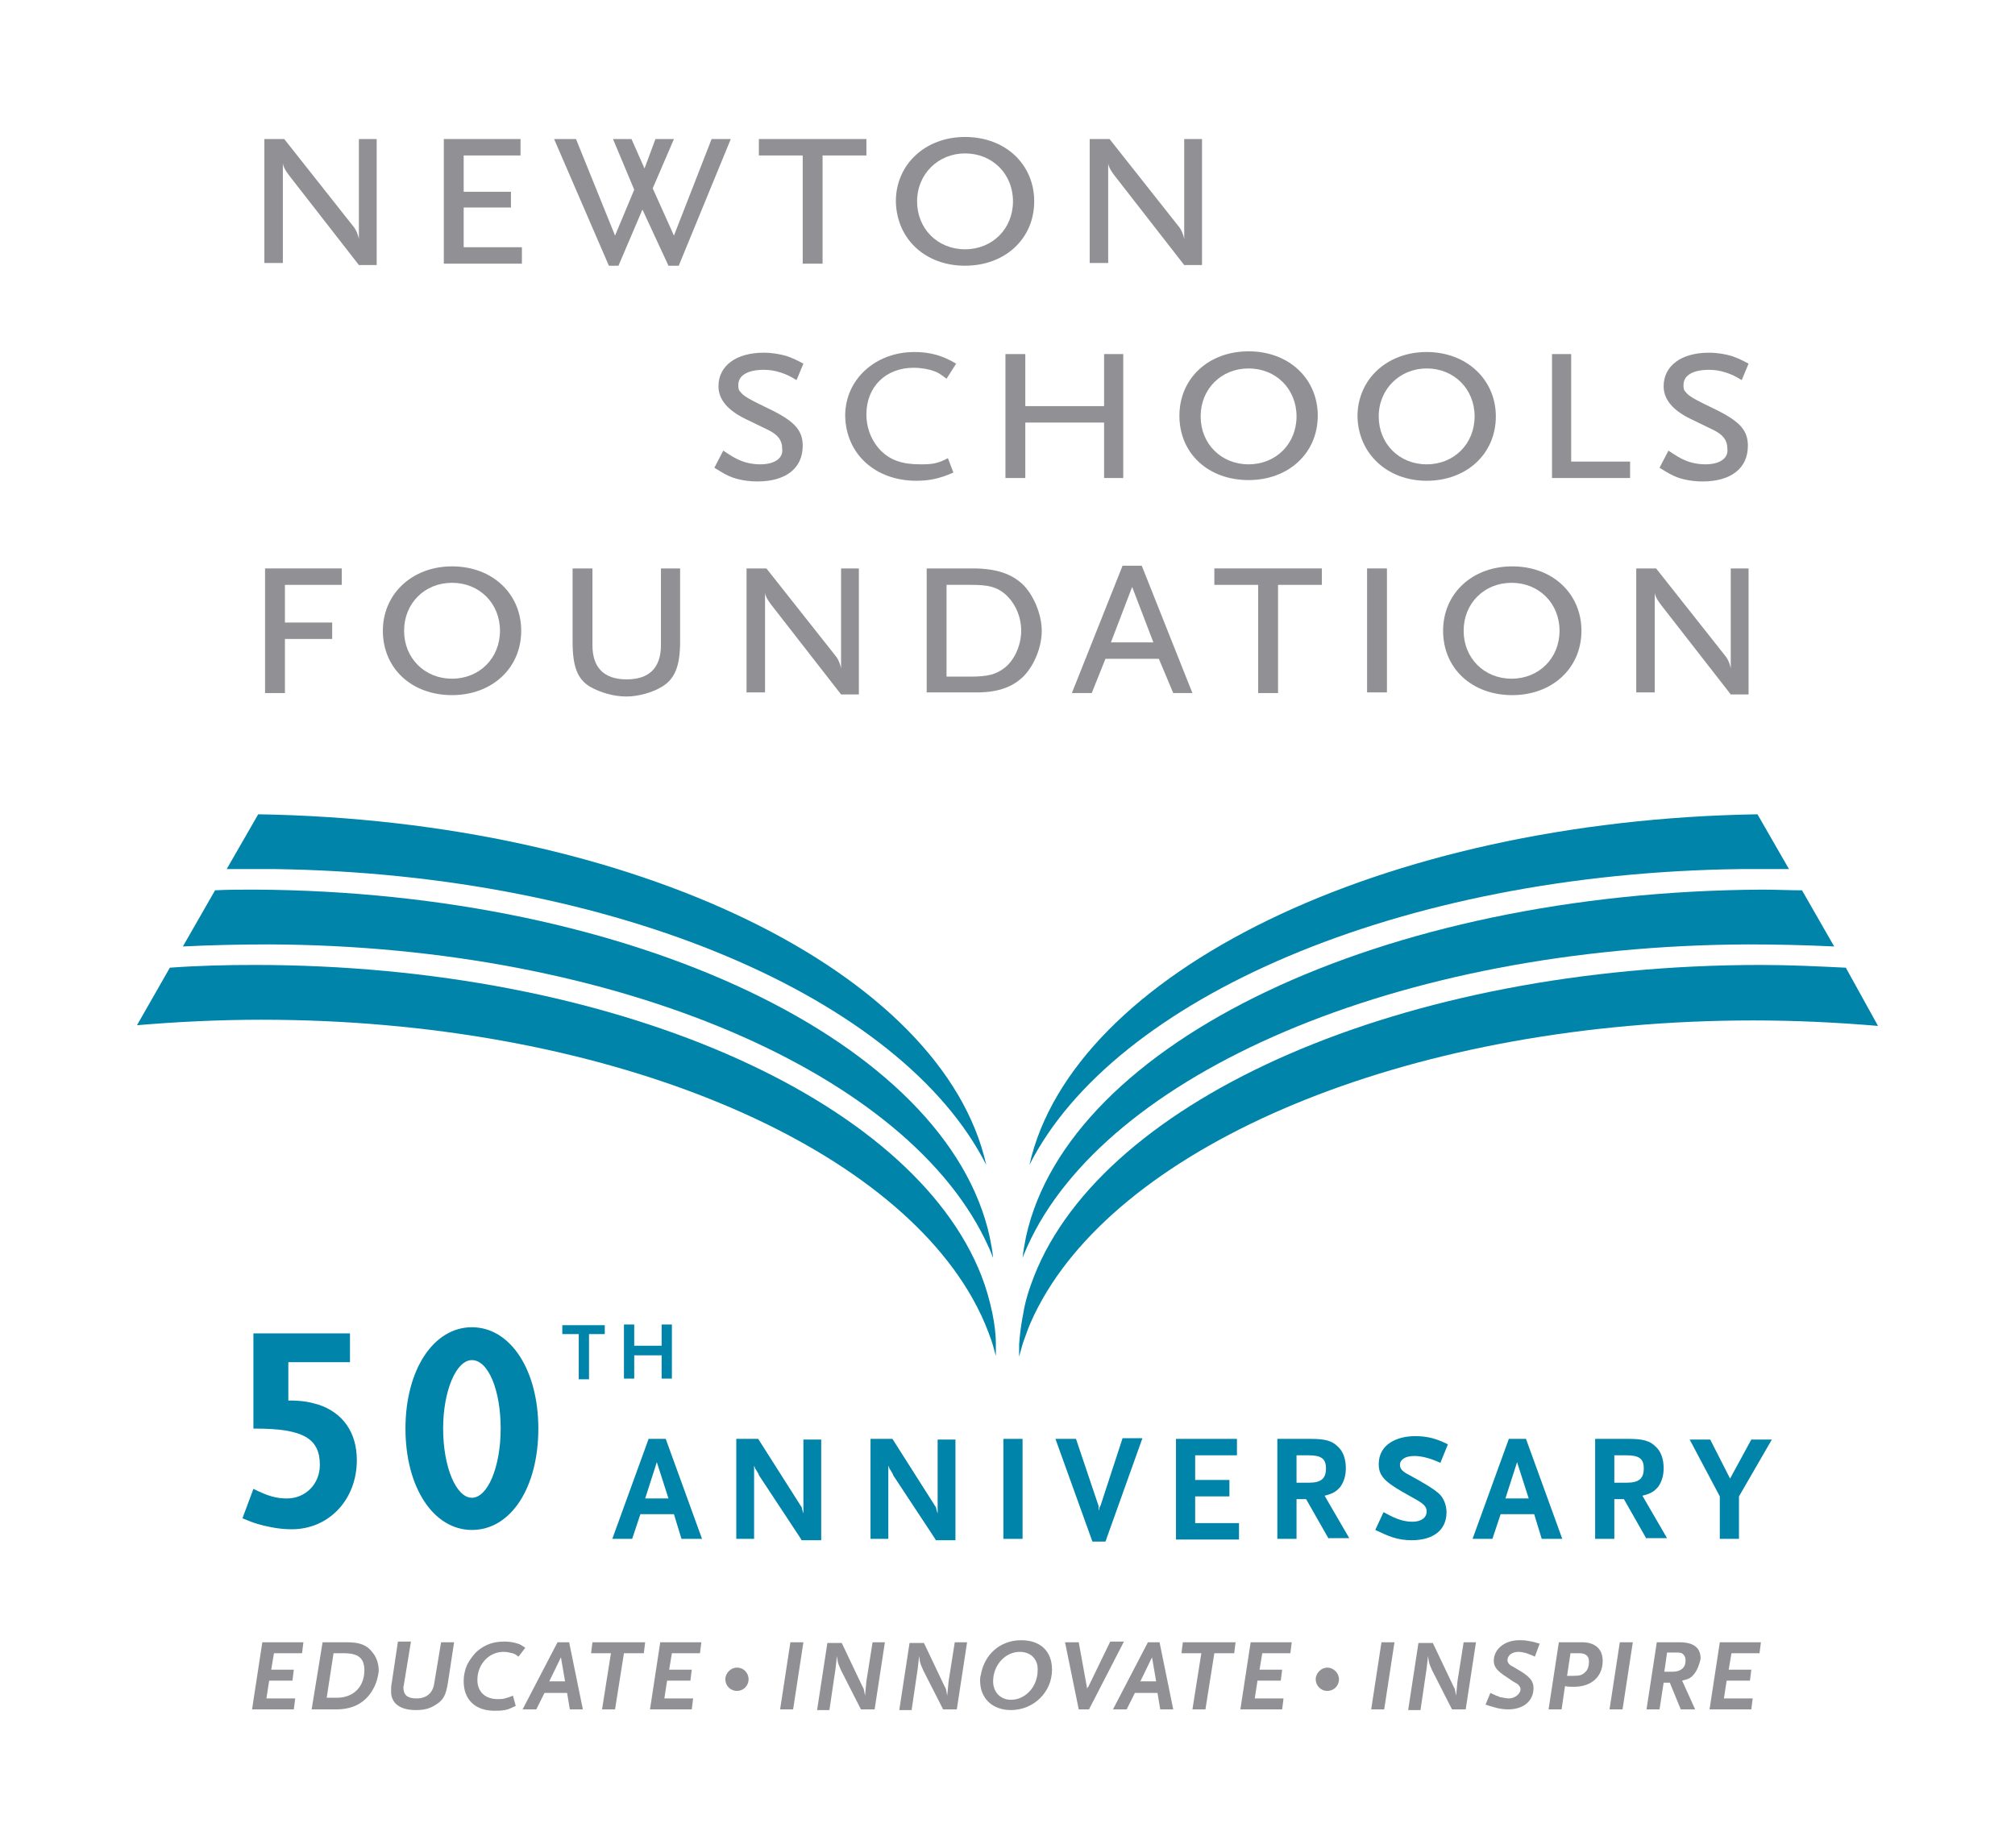 <?xml version="1.0" encoding="UTF-8" standalone="no"?>
<!-- Generator: Adobe Illustrator 16.0.0, SVG Export Plug-In . SVG Version: 6.00 Build 0)  -->

<svg
   xmlns:dc="http://purl.org/dc/elements/1.1/"
   xmlns:cc="http://creativecommons.org/ns#"
   xmlns:rdf="http://www.w3.org/1999/02/22-rdf-syntax-ns#"
   xmlns:svg="http://www.w3.org/2000/svg"
   xmlns="http://www.w3.org/2000/svg"
   xmlns:sodipodi="http://sodipodi.sourceforge.net/DTD/sodipodi-0.dtd"
   xmlns:inkscape="http://www.inkscape.org/namespaces/inkscape"
   version="1.1"
   id="Layer_1"
   x="0px"
   y="0px"
   width="294.2"
   height="269.8"
   viewBox="0 0 294.2 269.8"
   xml:space="preserve"
   inkscape:version="0.91 r13725"
   sodipodi:docname="nsf.svg"><defs
     id="defs169" /><sodipodi:namedview
     pagecolor="#ffffff"
     bordercolor="#666666"
     borderopacity="1"
     objecttolerance="10"
     gridtolerance="10"
     guidetolerance="10"
     inkscape:pageopacity="0"
     inkscape:pageshadow="2"
     inkscape:window-width="1920"
     inkscape:window-height="1027"
     id="namedview167"
     showgrid="false"
     fit-margin-top="20"
     fit-margin-left="20"
     fit-margin-right="20"
     fit-margin-bottom="20"
     inkscape:zoom="0.5959596"
     inkscape:cx="-2.391518"
     inkscape:cy="117.80398"
     inkscape:window-x="0"
     inkscape:window-y="0"
     inkscape:window-maximized="1"
     inkscape:current-layer="Layer_1" /><style
     type="text/css"
     id="style3"><![CDATA[
	.st0{fill:#919195;}
	.st1{fill:none;}
	.st2{fill:#0084A9;}
]]></style><g
     id="g5"
     transform="translate(-158.9,-242.3)"><polygon
       class="st1"
       points="327.3,336.1 324.2,327.9 321.1,336.1 "
       id="polygon7"
       style="fill:none" /><path
       class="st1"
       d="m 341.2,310.1 c 4,0 7,-3 7,-7 0,-4 -3,-7 -7,-7 -4,0 -7,3 -7,7 0,4 3,7 7,7 z"
       id="path9"
       inkscape:connector-curvature="0"
       style="fill:none" /><path
       class="st1"
       d="m 379.6,341.4 c 4,0 7,-3 7,-7 0,-4 -3,-7 -7,-7 -4,0 -7,3 -7,7 0,4 3,7 7,7 z"
       id="path11"
       inkscape:connector-curvature="0"
       style="fill:none" /><path
       class="st1"
       d="m 299.8,278.7 c 4,0 7,-3 7,-7 0,-4 -3,-7 -7,-7 -4,0 -7,3 -7,7 0,4 3.1,7 7,7 z"
       id="path13"
       inkscape:connector-curvature="0"
       style="fill:none" /><path
       class="st1"
       d="m 367.2,310.1 c 4,0 7,-3 7,-7 0,-4 -3,-7 -7,-7 -4,0 -7,3 -7,7 0,4 3.1,7 7,7 z"
       id="path15"
       inkscape:connector-curvature="0"
       style="fill:none" /><path
       class="st1"
       d="m 224.9,341.4 c 4,0 7,-3 7,-7 0,-4 -3,-7 -7,-7 -4,0 -7,3 -7,7 0,4 3,7 7,7 z"
       id="path17"
       inkscape:connector-curvature="0"
       style="fill:none" /><path
       class="st1"
       d="m 308,334.4 c 0,-2.1 -0.9,-4.1 -2.4,-5.4 -1.1,-0.9 -2.3,-1.3 -4.9,-1.3 l -3.6,0 0,13.4 3.3,0 c 2.6,0 3.9,-0.3 5.1,-1.3 1.5,-1.2 2.5,-3.4 2.5,-5.4 z"
       id="path19"
       inkscape:connector-curvature="0"
       style="fill:none" /><path
       class="st2"
       d="m 309.2,412.4 c 12.3,-24.3 54,-42.6 103.9,-43.2 2.3,0 4.7,0 7,0 l -4.6,-8 c -55,0.9 -100,23.2 -106.3,51.2 z"
       id="path21"
       inkscape:connector-curvature="0"
       style="fill:#0084a9" /><path
       class="st2"
       d="m 308.7,422.9 c -0.2,1 -0.4,2.1 -0.5,3.1 0.2,-0.6 0.5,-1.2 0.7,-1.7 11.3,-25.1 54,-43.9 105.2,-44.1 4.2,0 8.4,0.1 12.6,0.3 l -4.7,-8.2 c -1.9,0 -3.9,-0.1 -5.8,-0.1 -55.7,0.3 -101.3,22.4 -107.5,50.7 z"
       id="path23"
       inkscape:connector-curvature="0"
       style="fill:#0084a9" /><path
       class="st2"
       d="m 428.4,383.6 c -4.1,-0.2 -8.2,-0.4 -12.4,-0.4 -52.3,0 -95.9,19.5 -106.1,45.4 -0.7,1.8 -1.3,3.6 -1.6,5.5 -0.3,1.5 -0.5,3 -0.6,4.5 0,0.5 0,1 0,1.6 0,0.1 0,0.1 0,0.2 0.1,-0.4 0.2,-0.7 0.3,-1.1 0.2,-0.8 0.5,-1.6 0.8,-2.4 0.6,-1.7 1.4,-3.3 2.3,-4.9 13.3,-23.5 54.7,-40.7 103.8,-40.7 6.2,0 12.3,0.3 18.2,0.8 l -4.7,-8.5 z"
       id="path25"
       inkscape:connector-curvature="0"
       style="fill:#0084a9" /><path
       class="st2"
       d="m 199,369.2 c 49.9,0.7 91.6,18.9 103.9,43.2 -6.3,-28.1 -51.3,-50.3 -106.3,-51.2 l -4.6,8 c 2.3,0 4.6,0 7,0 z"
       id="path27"
       inkscape:connector-curvature="0"
       style="fill:#0084a9" /><path
       class="st2"
       d="m 303.2,424.3 c 0.3,0.6 0.5,1.2 0.7,1.7 -0.1,-1.1 -0.3,-2.1 -0.5,-3.1 -6.2,-28.3 -51.8,-50.4 -107.3,-50.7 -2,0 -3.9,0 -5.8,0.1 l -4.7,8.2 c 4.1,-0.2 8.3,-0.3 12.6,-0.3 51,0.2 93.7,19 105,44.1 z"
       id="path29"
       inkscape:connector-curvature="0"
       style="fill:#0084a9" /><path
       class="st2"
       d="m 303.8,434.1 c -0.4,-1.9 -0.9,-3.7 -1.6,-5.5 -10.1,-25.9 -53.8,-45.4 -106.1,-45.4 -4.2,0 -8.3,0.1 -12.4,0.4 l -4.8,8.4 c 5.9,-0.5 12,-0.8 18.2,-0.8 49.1,0 90.6,17.2 103.8,40.7 0.9,1.6 1.7,3.3 2.3,4.9 0.3,0.8 0.6,1.6 0.8,2.4 0.1,0.4 0.2,0.7 0.3,1.1 0,-0.1 0,-0.1 0,-0.2 0,-0.5 0,-1 0,-1.6 0,-1.4 -0.2,-2.9 -0.5,-4.4 z"
       id="path31"
       inkscape:connector-curvature="0"
       style="fill:#0084a9" /><path
       class="st0"
       d="m 308.4,341 c 1.6,-1.7 2.6,-4.3 2.6,-6.6 0,-2.3 -1.1,-5 -2.6,-6.6 -1.7,-1.7 -4,-2.5 -7.5,-2.5 l -6.7,0 0,18.1 6.7,0 c 3.5,0.1 5.8,-0.7 7.5,-2.4 z m -11.3,0.1 0,-13.4 3.6,0 c 2.5,0 3.7,0.3 4.9,1.3 1.5,1.3 2.4,3.3 2.4,5.4 0,2 -0.9,4.2 -2.4,5.4 -1.3,1 -2.5,1.3 -5.1,1.3 l -3.4,0 z"
       id="path33"
       inkscape:connector-curvature="0"
       style="fill:#919195" /><path
       class="st0"
       d="m 369.6,334.4 c 0,5.5 4.2,9.4 10.1,9.4 5.8,0 10.1,-3.9 10.1,-9.4 0,-5.4 -4.2,-9.4 -10.1,-9.4 -5.9,0 -10.1,4 -10.1,9.4 z m 10,-7 c 4,0 7,3 7,7 0,4 -3,7 -7,7 -4,0 -7,-3 -7,-7 0,-4 3,-7 7,-7 z"
       id="path35"
       inkscape:connector-curvature="0"
       style="fill:#919195" /><polygon
       class="st0"
       points="351.9,325.3 336.2,325.3 336.2,327.7 342.6,327.7 342.6,343.5 345.5,343.5 345.5,327.7 351.9,327.7 "
       id="polygon37"
       style="fill:#919195" /><polygon
       class="st0"
       points="208.8,325.3 197.6,325.3 197.6,343.5 200.5,343.5 200.5,335.6 207.4,335.6 207.4,333.2 200.5,333.2 200.5,327.7 208.8,327.7 "
       id="polygon39"
       style="fill:#919195" /><path
       class="st0"
       d="m 315.4,343.5 2.9,0 2,-5 7.8,0 2.1,5 2.8,0 -7.4,-18.6 -2.8,0 -7.4,18.6 z m 11.9,-7.4 -6.2,0 3.1,-8.1 3.1,8.1 z"
       id="path41"
       inkscape:connector-curvature="0"
       style="fill:#919195" /><path
       class="st0"
       d="m 400.5,328.9 c 0.1,0.5 0.3,0.9 0.9,1.7 l 10.2,13.1 2.6,0 0,-18.4 -2.6,0 0,14.6 c -0.1,-0.6 -0.4,-1.3 -0.7,-1.7 l -10.2,-12.9 -2.9,0 0,18.1 2.7,0 0,-14.5 z"
       id="path43"
       inkscape:connector-curvature="0"
       style="fill:#919195" /><path
       class="st0"
       d="m 242.5,325.3 0,10.7 c 0,3.6 0.7,5.5 2.6,6.6 1.4,0.8 3.4,1.4 5.2,1.4 l 0.1,0 c 1.7,0 3.8,-0.6 5.1,-1.4 1.9,-1.1 2.7,-3 2.7,-6.6 l 0,-10.7 -2.8,0 0,11.2 c 0,3.3 -1.7,5 -5,5 -3.3,0 -5,-1.7 -5,-5 l 0,-11.2 -2.9,0 z"
       id="path45"
       inkscape:connector-curvature="0"
       style="fill:#919195" /><path
       class="st0"
       d="m 270.6,328.9 c 0.1,0.5 0.3,0.9 0.9,1.7 l 10.2,13.1 2.6,0 0,-18.4 -2.6,0 0,14.6 c -0.1,-0.6 -0.4,-1.3 -0.7,-1.7 l -10.2,-12.9 -2.9,0 0,18.1 2.7,0 0,-14.5 z"
       id="path47"
       inkscape:connector-curvature="0"
       style="fill:#919195" /><path
       class="st0"
       d="m 224.9,343.8 c 5.8,0 10.1,-3.9 10.1,-9.4 0,-5.4 -4.2,-9.4 -10.1,-9.4 -5.8,0 -10.1,4 -10.1,9.4 0,5.5 4.2,9.4 10.1,9.4 z m 0,-16.4 c 4,0 7,3 7,7 0,4 -3,7 -7,7 -4,0 -7,-3 -7,-7 0,-4 3,-7 7,-7 z"
       id="path49"
       inkscape:connector-curvature="0"
       style="fill:#919195" /><rect
       x="358.5"
       y="325.3"
       class="st0"
       width="2.9"
       height="18.1"
       id="rect51"
       style="fill:#919195" /><polygon
       class="st0"
       points="396.9,309.7 388.3,309.7 388.3,294 385.5,294 385.5,312.1 396.9,312.1 "
       id="polygon53"
       style="fill:#919195" /><path
       class="st0"
       d="m 292.7,312.5 c 1.8,0 3.4,-0.3 5.4,-1.2 l -0.8,-2.1 c -1.5,0.8 -2.3,0.9 -4,0.9 -2.7,0 -4.3,-0.6 -5.7,-1.9 -1.4,-1.4 -2.2,-3.3 -2.2,-5.4 0,-4 2.8,-6.8 6.9,-6.8 1.1,0 2.2,0.2 3,0.5 0.6,0.2 1,0.5 1.8,1.1 l 1.4,-2.2 c -2,-1.2 -3.8,-1.7 -6.1,-1.7 -5.7,0 -10.1,4 -10.1,9.3 0.1,5.6 4.4,9.5 10.4,9.5 z"
       id="path55"
       inkscape:connector-curvature="0"
       style="fill:#919195" /><path
       class="st0"
       d="m 331.1,303 c 0,5.5 4.2,9.4 10.1,9.4 5.8,0 10.1,-3.9 10.1,-9.4 0,-5.4 -4.2,-9.4 -10.1,-9.4 -5.9,0 -10.1,4 -10.1,9.4 z m 10.1,-6.9 c 4,0 7,3 7,7 0,4 -3,7 -7,7 -4,0 -7,-3 -7,-7 0,-4 3,-7 7,-7 z"
       id="path57"
       inkscape:connector-curvature="0"
       style="fill:#919195" /><path
       class="st0"
       d="m 367.2,312.5 c 5.8,0 10.1,-3.9 10.1,-9.4 0,-5.4 -4.3,-9.4 -10.1,-9.4 -5.8,0 -10.1,4 -10.1,9.4 0.1,5.4 4.3,9.4 10.1,9.4 z m 0,-16.4 c 4,0 7,3 7,7 0,4 -3,7 -7,7 -4,0 -7,-3 -7,-7 0,-4 3.1,-7 7,-7 z"
       id="path59"
       inkscape:connector-curvature="0"
       style="fill:#919195" /><path
       class="st0"
       d="m 269.9,310.1 c -1,0 -2.1,-0.2 -3,-0.6 -0.7,-0.3 -1.2,-0.6 -2.4,-1.4 l -1.3,2.5 c 1.3,0.8 1.8,1.1 2.6,1.4 1.1,0.4 2.4,0.6 3.7,0.6 4.1,0 6.6,-1.9 6.6,-5.2 0,-2.2 -1.1,-3.5 -4.5,-5.2 -3.5,-1.7 -4.1,-2 -4.7,-2.8 -0.2,-0.2 -0.2,-0.6 -0.2,-0.9 0,-1.4 1.4,-2.2 3.7,-2.2 0.8,0 1.6,0.1 2.5,0.4 0.9,0.3 1.3,0.5 2.3,1.1 l 1,-2.4 c -1.1,-0.6 -1.6,-0.8 -2.4,-1.1 -1,-0.3 -2.2,-0.5 -3.4,-0.5 -4,0 -6.6,1.9 -6.6,4.9 0,1.9 1.3,3.5 4,4.8 l 3.3,1.6 c 1.4,0.7 2,1.5 2,2.7 0.2,1.4 -1.1,2.3 -3.2,2.3 z"
       id="path61"
       inkscape:connector-curvature="0"
       style="fill:#919195" /><polygon
       class="st0"
       points="322.9,312.1 322.9,294 320.1,294 320.1,301.6 308.6,301.6 308.6,294 305.7,294 305.7,312.1 308.6,312.1 308.6,304 320.1,304 320.1,312.1 "
       id="polygon63"
       style="fill:#919195" /><path
       class="st0"
       d="m 407.9,310.1 c -1,0 -2.1,-0.2 -3,-0.6 -0.7,-0.3 -1.2,-0.6 -2.4,-1.4 l -1.3,2.5 c 1.3,0.8 1.8,1.1 2.6,1.4 1.1,0.4 2.4,0.6 3.7,0.6 4.1,0 6.6,-1.9 6.6,-5.2 0,-2.2 -1.1,-3.5 -4.5,-5.2 -3.5,-1.7 -4.1,-2 -4.7,-2.8 -0.2,-0.2 -0.2,-0.6 -0.2,-0.9 0,-1.4 1.4,-2.2 3.7,-2.2 0.8,0 1.6,0.1 2.5,0.4 0.9,0.3 1.3,0.5 2.3,1.1 l 1,-2.4 c -1.1,-0.6 -1.6,-0.8 -2.4,-1.1 -1,-0.3 -2.2,-0.5 -3.4,-0.5 -4,0 -6.6,1.9 -6.6,4.9 0,1.9 1.3,3.5 4,4.8 l 3.3,1.6 c 1.4,0.7 2,1.5 2,2.7 0.2,1.4 -1.1,2.3 -3.2,2.3 z"
       id="path65"
       inkscape:connector-curvature="0"
       style="fill:#919195" /><path
       class="st0"
       d="m 200.2,266.2 c 0.1,0.5 0.3,0.9 0.9,1.7 l 10.2,13.1 2.6,0 0,-18.4 -2.6,0 0,14.6 c -0.1,-0.6 -0.4,-1.3 -0.7,-1.7 l -10.2,-12.9 -2.9,0 0,18.1 2.7,0 0,-14.5 z"
       id="path67"
       inkscape:connector-curvature="0"
       style="fill:#919195" /><path
       class="st0"
       d="m 299.8,281.1 c 5.8,0 10.1,-3.9 10.1,-9.4 0,-5.4 -4.2,-9.4 -10.1,-9.4 -5.8,0 -10.1,4 -10.1,9.4 0.1,5.5 4.3,9.4 10.1,9.4 z m 0,-16.4 c 4,0 7,3 7,7 0,4 -3,7 -7,7 -4,0 -7,-3 -7,-7 0,-4 3.1,-7 7,-7 z"
       id="path69"
       inkscape:connector-curvature="0"
       style="fill:#919195" /><polygon
       class="st0"
       points="226.6,265 234.9,265 234.9,262.6 223.7,262.6 223.7,280.8 235.1,280.8 235.1,278.4 226.6,278.4 226.6,272.6 233.5,272.6 233.5,270.3 226.6,270.3 "
       id="polygon71"
       style="fill:#919195" /><path
       class="st0"
       d="m 320.7,266.2 c 0.1,0.5 0.3,0.9 0.9,1.7 l 10.2,13.1 2.6,0 0,-18.4 -2.6,0 0,14.6 c -0.1,-0.6 -0.4,-1.3 -0.7,-1.7 l -10.2,-12.9 -2.9,0 0,18.1 2.7,0 0,-14.5 z"
       id="path73"
       inkscape:connector-curvature="0"
       style="fill:#919195" /><polygon
       class="st0"
       points="257.3,276.7 254.2,269.8 257.3,262.6 254.6,262.6 253,266.9 251.1,262.6 248.4,262.6 251.5,270 248.7,276.7 243,262.6 239.8,262.6 247.8,281.1 249.2,281.1 252.7,272.9 256.5,281.1 258,281.1 265.6,262.6 262.8,262.6 "
       id="polygon75"
       style="fill:#919195" /><polygon
       class="st0"
       points="269.7,265 276.1,265 276.1,280.8 279,280.8 279,265 285.4,265 285.4,262.6 269.7,262.6 "
       id="polygon77"
       style="fill:#919195" /></g><g
     id="g79"
     transform="translate(-158.9,-242.3)"><path
       class="st0"
       d="m 203,483.7 -4.1,0 -0.4,2.4 3.3,0 -0.2,1.6 -3.4,0 -0.4,2.6 4.2,0 -0.2,1.6 -6.1,0 1.5,-9.8 6,0 -0.2,1.6 z"
       id="path81"
       inkscape:connector-curvature="0"
       style="fill:#919195" /><path
       class="st0"
       d="m 213.4,488.9 c -1.1,2 -2.9,3 -5.4,3 l -3.6,0 1.6,-9.8 3.6,0 c 1.8,0 2.9,0.4 3.7,1.5 0.6,0.7 0.9,1.7 0.9,2.7 -0.1,0.8 -0.3,1.7 -0.8,2.6 z m -4.3,-5.2 -1.5,0 -1,6.5 1.5,0 c 2.4,0 4,-1.6 4,-4 0,-1.8 -0.9,-2.5 -3,-2.5 z"
       id="path83"
       inkscape:connector-curvature="0"
       style="fill:#919195" /><path
       class="st0"
       d="m 224.3,488 c -0.3,1.9 -0.7,2.6 -1.9,3.3 -0.8,0.5 -1.6,0.7 -2.8,0.7 -2.3,0 -3.6,-1 -3.6,-2.7 0,-0.4 0,-0.9 0.1,-1.3 l 0.9,-6 1.9,0 -1,6.1 c 0,0.2 -0.1,0.4 -0.1,0.6 0,1.1 0.6,1.6 1.9,1.6 1.5,0 2.4,-0.8 2.6,-2.2 l 1,-6 1.9,0 -0.9,5.9 z"
       id="path85"
       inkscape:connector-curvature="0"
       style="fill:#919195" /><path
       class="st0"
       d="m 234.6,484.2 c -0.4,-0.3 -0.5,-0.4 -0.9,-0.5 -0.4,-0.1 -0.8,-0.2 -1.3,-0.2 -2.1,0 -3.8,1.8 -3.8,4.1 0,1.7 1.1,2.8 3,2.8 0.3,0 0.7,0 1,-0.1 0.4,-0.1 0.7,-0.2 1.2,-0.4 l 0.4,1.5 c -0.7,0.3 -1,0.5 -1.6,0.6 -0.5,0.1 -1,0.1 -1.5,0.1 -2.8,0 -4.5,-1.6 -4.5,-4.3 0,-0.9 0.2,-1.8 0.6,-2.6 0.4,-0.7 0.9,-1.4 1.5,-1.9 1.1,-0.9 2.3,-1.3 3.8,-1.3 0.8,0 1.4,0.1 2,0.3 0.4,0.1 0.6,0.3 1.1,0.6 l -1,1.3 z"
       id="path87"
       inkscape:connector-curvature="0"
       style="fill:#919195" /><path
       class="st0"
       d="m 242.1,491.9 -0.4,-2.4 -3.3,0 -1.2,2.4 -2,0 5.1,-9.8 1.7,0 2,9.8 -1.9,0 z m -1.3,-7.6 -1.7,3.5 2.3,0 -0.6,-3.5 z"
       id="path89"
       inkscape:connector-curvature="0"
       style="fill:#919195" /><path
       class="st0"
       d="m 252.9,483.7 -2.9,0 -1.3,8.2 -1.9,0 1.3,-8.2 -2.9,0 0.2,-1.6 7.7,0 -0.2,1.6 z"
       id="path91"
       inkscape:connector-curvature="0"
       style="fill:#919195" /><path
       class="st0"
       d="m 261.1,483.7 -4.1,0 -0.4,2.4 3.3,0 -0.2,1.6 -3.4,0 -0.4,2.6 4.2,0 -0.2,1.6 -6.1,0 1.5,-9.8 6,0 -0.2,1.6 z"
       id="path93"
       inkscape:connector-curvature="0"
       style="fill:#919195" /><path
       class="st0"
       d="m 266.5,489.2 c -1,0 -1.7,-0.8 -1.7,-1.7 0,-0.9 0.8,-1.7 1.7,-1.7 1,0 1.7,0.8 1.7,1.7 0,0.9 -0.7,1.7 -1.7,1.7 z"
       id="path95"
       inkscape:connector-curvature="0"
       style="fill:#919195" /><path
       class="st0"
       d="m 274.7,491.9 -1.9,0 1.5,-9.8 1.9,0 -1.5,9.8 z"
       id="path97"
       inkscape:connector-curvature="0"
       style="fill:#919195" /><path
       class="st0"
       d="m 286.6,491.9 -2,0 -2.9,-5.7 c -0.1,-0.2 -0.2,-0.5 -0.3,-0.7 -0.2,-0.5 -0.2,-0.7 -0.3,-1.4 l -0.2,1.8 -0.9,6.1 -1.8,0 1.5,-9.8 2.1,0 2.9,6.1 c 0.1,0.2 0.2,0.4 0.3,0.6 0.1,0.4 0.1,0.5 0.2,1 l 0.2,-2.1 0.9,-5.7 1.8,0 -1.5,9.8 z"
       id="path99"
       inkscape:connector-curvature="0"
       style="fill:#919195" /><path
       class="st0"
       d="m 298.6,491.9 -2,0 -2.9,-5.7 c -0.1,-0.2 -0.2,-0.5 -0.3,-0.7 -0.2,-0.5 -0.2,-0.7 -0.3,-1.4 l -0.2,1.8 -0.9,6.1 -1.8,0 1.5,-9.8 2.1,0 2.9,6.1 c 0.1,0.2 0.2,0.4 0.3,0.6 0.1,0.4 0.1,0.5 0.2,1 l 0.2,-2.1 0.9,-5.7 1.8,0 -1.5,9.8 z"
       id="path101"
       inkscape:connector-curvature="0"
       style="fill:#919195" /><path
       class="st0"
       d="m 306.5,492 c -2.7,0 -4.5,-1.7 -4.5,-4.3 0,-0.3 0,-0.5 0.1,-0.8 0.5,-3 2.8,-5.1 5.9,-5.1 2.8,0 4.5,1.6 4.5,4.3 0,3.3 -2.7,5.9 -6,5.9 z m 1.3,-8.5 c -2.1,0 -3.9,1.9 -3.9,4.3 0,1.6 1.1,2.7 2.6,2.7 2.1,0 3.9,-1.9 3.9,-4.3 0.1,-1.6 -1,-2.7 -2.6,-2.7 z"
       id="path103"
       inkscape:connector-curvature="0"
       style="fill:#919195" /><path
       class="st0"
       d="m 317.9,491.9 -1.5,0 -2,-9.8 2,0 1.2,6.6 c 0,0 0,0.1 0,0.1 0,0.1 0,0.1 0,0.2 l 0,0 0,0.1 c 0,-0.2 0,-0.3 0.1,-0.4 l 0.1,-0.1 3.2,-6.6 2,0 -5.1,9.9 z"
       id="path105"
       inkscape:connector-curvature="0"
       style="fill:#919195" /><path
       class="st0"
       d="m 328.3,491.9 -0.4,-2.4 -3.3,0 -1.2,2.4 -2,0 5.1,-9.8 1.7,0 2,9.8 -1.9,0 z m -1.2,-7.6 -1.7,3.5 2.3,0 -0.6,-3.5 z"
       id="path107"
       inkscape:connector-curvature="0"
       style="fill:#919195" /><path
       class="st0"
       d="m 339.1,483.7 -2.9,0 -1.3,8.2 -1.9,0 1.3,-8.2 -2.9,0 0.2,-1.6 7.7,0 -0.2,1.6 z"
       id="path109"
       inkscape:connector-curvature="0"
       style="fill:#919195" /><path
       class="st0"
       d="m 347.3,483.7 -4.1,0 -0.4,2.4 3.3,0 -0.2,1.6 -3.4,0 -0.4,2.6 4.2,0 -0.2,1.6 -6.1,0 1.5,-9.8 6,0 -0.2,1.6 z"
       id="path111"
       inkscape:connector-curvature="0"
       style="fill:#919195" /><path
       class="st0"
       d="m 352.7,489.2 c -1,0 -1.7,-0.8 -1.7,-1.7 0,-0.9 0.8,-1.7 1.7,-1.7 0.9,0 1.7,0.8 1.7,1.7 0,0.9 -0.7,1.7 -1.7,1.7 z"
       id="path113"
       inkscape:connector-curvature="0"
       style="fill:#919195" /><path
       class="st0"
       d="m 361,491.9 -1.9,0 1.5,-9.8 1.9,0 -1.5,9.8 z"
       id="path115"
       inkscape:connector-curvature="0"
       style="fill:#919195" /><path
       class="st0"
       d="m 372.9,491.9 -2,0 -2.9,-5.7 c -0.1,-0.2 -0.2,-0.5 -0.3,-0.7 -0.2,-0.5 -0.2,-0.7 -0.3,-1.4 l -0.2,1.8 -0.9,6.1 -1.8,0 1.5,-9.8 2.1,0 2.9,6.1 c 0.1,0.2 0.2,0.4 0.3,0.6 0.1,0.4 0.1,0.5 0.2,1 l 0.2,-2.1 0.9,-5.7 1.8,0 -1.5,9.8 z"
       id="path117"
       inkscape:connector-curvature="0"
       style="fill:#919195" /><path
       class="st0"
       d="m 383,484.2 c -0.6,-0.3 -0.8,-0.3 -1.2,-0.5 -0.4,-0.1 -0.8,-0.2 -1.2,-0.2 -0.9,0 -1.6,0.5 -1.6,1.2 0,0.3 0.2,0.7 0.7,0.9 l 1.5,0.9 c 1.2,0.8 1.6,1.4 1.6,2.3 0,1.9 -1.5,3.1 -3.7,3.1 -0.6,0 -1.4,-0.1 -2,-0.3 -0.4,-0.1 -0.7,-0.2 -1.3,-0.4 l 0.7,-1.7 c 0.6,0.3 0.9,0.4 1.4,0.6 0.5,0.1 1,0.2 1.3,0.2 0.9,0 1.7,-0.7 1.7,-1.3 0,-0.1 0,-0.3 -0.1,-0.4 -0.1,-0.2 -0.3,-0.4 -0.5,-0.5 -0.2,-0.1 -0.7,-0.4 -1.4,-0.9 -1.4,-0.9 -1.9,-1.5 -1.9,-2.4 0,-1.7 1.6,-3 3.7,-3 0.4,0 0.9,0 1.3,0.1 0.7,0.1 1,0.2 1.7,0.4 l -0.7,1.9 z"
       id="path119"
       inkscape:connector-curvature="0"
       style="fill:#919195" /><path
       class="st0"
       d="m 388.7,488.6 c -0.5,0 -0.9,0 -1.3,-0.1 l -0.5,3.4 -1.9,0 1.5,-9.8 3.4,0 c 1.9,0 3,1 3,2.7 0,2.3 -1.6,3.8 -4.2,3.8 z m 0.8,-4.9 -1.3,0 -0.5,3.3 0.2,0 c 0.3,0 0.5,0 0.7,0 0.9,0 1.3,-0.1 1.7,-0.5 0.4,-0.3 0.6,-0.9 0.6,-1.6 0,-0.8 -0.5,-1.2 -1.4,-1.2 z"
       id="path121"
       inkscape:connector-curvature="0"
       style="fill:#919195" /><path
       class="st0"
       d="m 395.8,491.9 -1.9,0 1.5,-9.8 1.9,0 -1.5,9.8 z"
       id="path123"
       inkscape:connector-curvature="0"
       style="fill:#919195" /><path
       class="st0"
       d="m 406.2,486.8 c -0.4,0.5 -0.8,0.7 -1.7,0.9 l 1.9,4.2 -2.1,0 -1.6,-3.9 -0.9,0 -0.6,3.9 -1.9,0 1.5,-9.8 3.3,0 c 2.1,0 3.1,0.8 3.1,2.4 -0.2,0.9 -0.5,1.7 -1,2.3 z m -1.5,-2.9 c -0.3,-0.3 -0.5,-0.3 -1.2,-0.3 l -1.2,0 -0.4,2.8 1.2,0 c 1.2,0 1.9,-0.6 1.9,-1.6 0,-0.4 -0.1,-0.7 -0.3,-0.9 z"
       id="path125"
       inkscape:connector-curvature="0"
       style="fill:#919195" /><path
       class="st0"
       d="m 415.8,483.7 -4.1,0 -0.4,2.4 3.3,0 -0.2,1.6 -3.4,0 -0.4,2.6 4.2,0 -0.2,1.6 -6.1,0 1.5,-9.8 6,0 -0.2,1.6 z"
       id="path127"
       inkscape:connector-curvature="0"
       style="fill:#919195" /></g><g
     id="g129"
     transform="translate(-158.9,-242.3)"><g
       id="g131"><path
         class="st2"
         d="m 201.5,465.6 c -1,0 -2,-0.1 -3,-0.3 -1.5,-0.3 -2.3,-0.5 -4.2,-1.3 l 1.6,-4.3 c 2.2,1.1 3.4,1.4 4.9,1.4 2.7,0 4.8,-2.1 4.8,-4.9 0,-3.9 -2.5,-5.3 -9.4,-5.3 l -0.3,0 0,-13.9 14.1,0 0,4.2 -9,0 0,5.6 c 2.1,0 3,0.2 4.4,0.6 3.6,1.2 5.6,4.1 5.6,8.1 0,5.8 -4.1,10.1 -9.5,10.1 z"
         id="path133"
         inkscape:connector-curvature="0"
         style="fill:#0084a9" /><path
         class="st2"
         d="m 227.8,465.7 c -5.6,0 -9.7,-6.2 -9.7,-14.8 0,-8.6 4.1,-14.8 9.7,-14.8 5.6,0 9.7,6.2 9.7,14.8 0,8.6 -4,14.8 -9.7,14.8 z m 0,-24.8 c -2.3,0 -4.2,4.5 -4.2,10 0,5.6 1.9,10.1 4.2,10.1 2.3,0 4.2,-4.5 4.2,-10.1 0,-5.6 -1.8,-10 -4.2,-10 z"
         id="path135"
         inkscape:connector-curvature="0"
         style="fill:#0084a9" /></g><g
       id="g137"><path
         class="st2"
         d="m 258.4,467 -1.1,-3.6 -4.9,0 -1.2,3.6 -2.9,0 5.3,-14.6 2.5,0 5.3,14.6 -3,0 z m -3.6,-11.2 -1.7,5.3 3.4,0 -1.7,-5.3 z"
         id="path139"
         inkscape:connector-curvature="0"
         style="fill:#0084a9" /><path
         class="st2"
         d="m 275.9,467.1 -6.2,-9.4 c 0,-0.1 -0.1,-0.3 -0.3,-0.6 -0.1,-0.2 -0.2,-0.3 -0.2,-0.3 -0.1,-0.2 -0.1,-0.3 -0.2,-0.5 l 0,10.7 -2.6,0 0,-14.6 3.2,0 6.1,9.6 c 0,0 0.1,0.2 0.2,0.3 0.1,0.2 0.1,0.2 0.1,0.3 l 0.1,0.4 0.1,0.3 0,-10.8 2.6,0 0,14.7 -2.9,0 z"
         id="path141"
         inkscape:connector-curvature="0"
         style="fill:#0084a9" /><path
         class="st2"
         d="m 295.5,467.1 -6.2,-9.4 c 0,-0.1 -0.1,-0.3 -0.3,-0.6 -0.1,-0.2 -0.2,-0.3 -0.2,-0.3 -0.1,-0.2 -0.1,-0.3 -0.2,-0.5 l 0,10.7 -2.6,0 0,-14.6 3.2,0 6.1,9.6 c 0,0 0.1,0.2 0.2,0.3 0.1,0.2 0.1,0.2 0.1,0.3 l 0.1,0.4 0.1,0.3 0,-10.8 2.6,0 0,14.7 -2.9,0 z"
         id="path143"
         inkscape:connector-curvature="0"
         style="fill:#0084a9" /><path
         class="st2"
         d="m 305.4,467 0,-14.6 2.8,0 0,14.6 -2.8,0 z"
         id="path145"
         inkscape:connector-curvature="0"
         style="fill:#0084a9" /><path
         class="st2"
         d="m 320.3,467.4 -1.9,0 -5.4,-15 3,0 3.3,9.8 0,0.2 0,0.2 0.1,0.3 0,-0.2 c 0,-0.2 0,-0.3 0.1,-0.4 l 0.1,-0.2 3.2,-9.8 2.9,0 -5.4,15.1 z"
         id="path147"
         inkscape:connector-curvature="0"
         style="fill:#0084a9" /><path
         class="st2"
         d="m 330.6,467 0,-14.6 8.9,0 0,2.4 -6.1,0 0,3.6 5,0 0,2.4 -5,0 0,3.9 6.4,0 0,2.4 -9.2,0 z"
         id="path149"
         inkscape:connector-curvature="0"
         style="fill:#0084a9" /><path
         class="st2"
         d="m 352.9,467 -3.3,-5.8 -1.4,0 0,5.8 -2.8,0 0,-14.6 4.9,0 c 2.1,0 3.1,0.3 3.9,1.1 0.8,0.7 1.2,1.8 1.2,3.2 0,1.1 -0.3,2 -0.8,2.7 -0.6,0.7 -1.1,1 -2.3,1.3 l 3.6,6.2 -3,0 z m -2.9,-12.2 -1.8,0 0,4 1.8,0 c 1.8,0 2.5,-0.6 2.5,-2.1 0,-1.4 -0.7,-1.9 -2.5,-1.9 z"
         id="path151"
         inkscape:connector-curvature="0"
         style="fill:#0084a9" /><path
         class="st2"
         d="m 369.2,455.9 c -1.5,-0.7 -2.8,-1 -3.8,-1 -1.3,0 -2.1,0.5 -2.1,1.3 0,0.6 0.4,1 1.4,1.5 2.2,1.2 3.7,2.1 4.4,2.8 0.6,0.6 1,1.6 1,2.6 0,2.6 -1.9,4.1 -5.1,4.1 -2.1,0 -3.4,-0.6 -5.3,-1.5 l 1.2,-2.6 c 1.3,0.7 2.6,1.4 4.2,1.4 1.3,0 2.1,-0.6 2.1,-1.5 0,-0.6 -0.3,-1 -1.3,-1.6 l -2.3,-1.3 c -2.6,-1.5 -3.4,-2.4 -3.4,-4 0,-3 2.8,-4.1 5.3,-4.1 1.9,0 3.2,0.4 4.8,1.2 l -1.1,2.7 z"
         id="path153"
         inkscape:connector-curvature="0"
         style="fill:#0084a9" /><path
         class="st2"
         d="m 384,467 -1.1,-3.6 -4.9,0 -1.2,3.6 -2.9,0 5.3,-14.6 2.5,0 5.3,14.6 -3,0 z m -3.6,-11.2 -1.7,5.3 3.4,0 -1.7,-5.3 z"
         id="path155"
         inkscape:connector-curvature="0"
         style="fill:#0084a9" /><path
         class="st2"
         d="m 399.3,467 -3.3,-5.8 -1.4,0 0,5.8 -2.8,0 0,-14.6 4.9,0 c 2.1,0 3.1,0.3 3.9,1.1 0.8,0.7 1.2,1.8 1.2,3.2 0,1.1 -0.3,2 -0.8,2.7 -0.6,0.7 -1.1,1 -2.3,1.3 l 3.6,6.2 -3,0 z m -2.9,-12.2 -1.8,0 0,4 1.8,0 c 1.8,0 2.5,-0.6 2.5,-2.1 0,-1.4 -0.7,-1.9 -2.5,-1.9 z"
         id="path157"
         inkscape:connector-curvature="0"
         style="fill:#0084a9" /><path
         class="st2"
         d="m 412.8,460.8 0,6.2 -2.8,0 0,-6.2 -4.4,-8.3 3,0 2.9,5.7 3.1,-5.7 3,0 -4.8,8.3 z"
         id="path159"
         inkscape:connector-curvature="0"
         style="fill:#0084a9" /></g><g
       id="g161"><path
         class="st2"
         d="m 244.9,437.1 0,6.6 -1.5,0 0,-6.6 -2.4,0 0,-1.3 6.2,0 0,1.3 -2.3,0 z"
         id="path163"
         inkscape:connector-curvature="0"
         style="fill:#0084a9" /><path
         class="st2"
         d="m 255.5,443.6 0,-3.4 -4,0 0,3.4 -1.5,0 0,-7.9 1.5,0 0,3.1 4,0 0,-3.1 1.5,0 0,7.9 -1.5,0 z"
         id="path165"
         inkscape:connector-curvature="0"
         style="fill:#0084a9" /></g></g></svg>